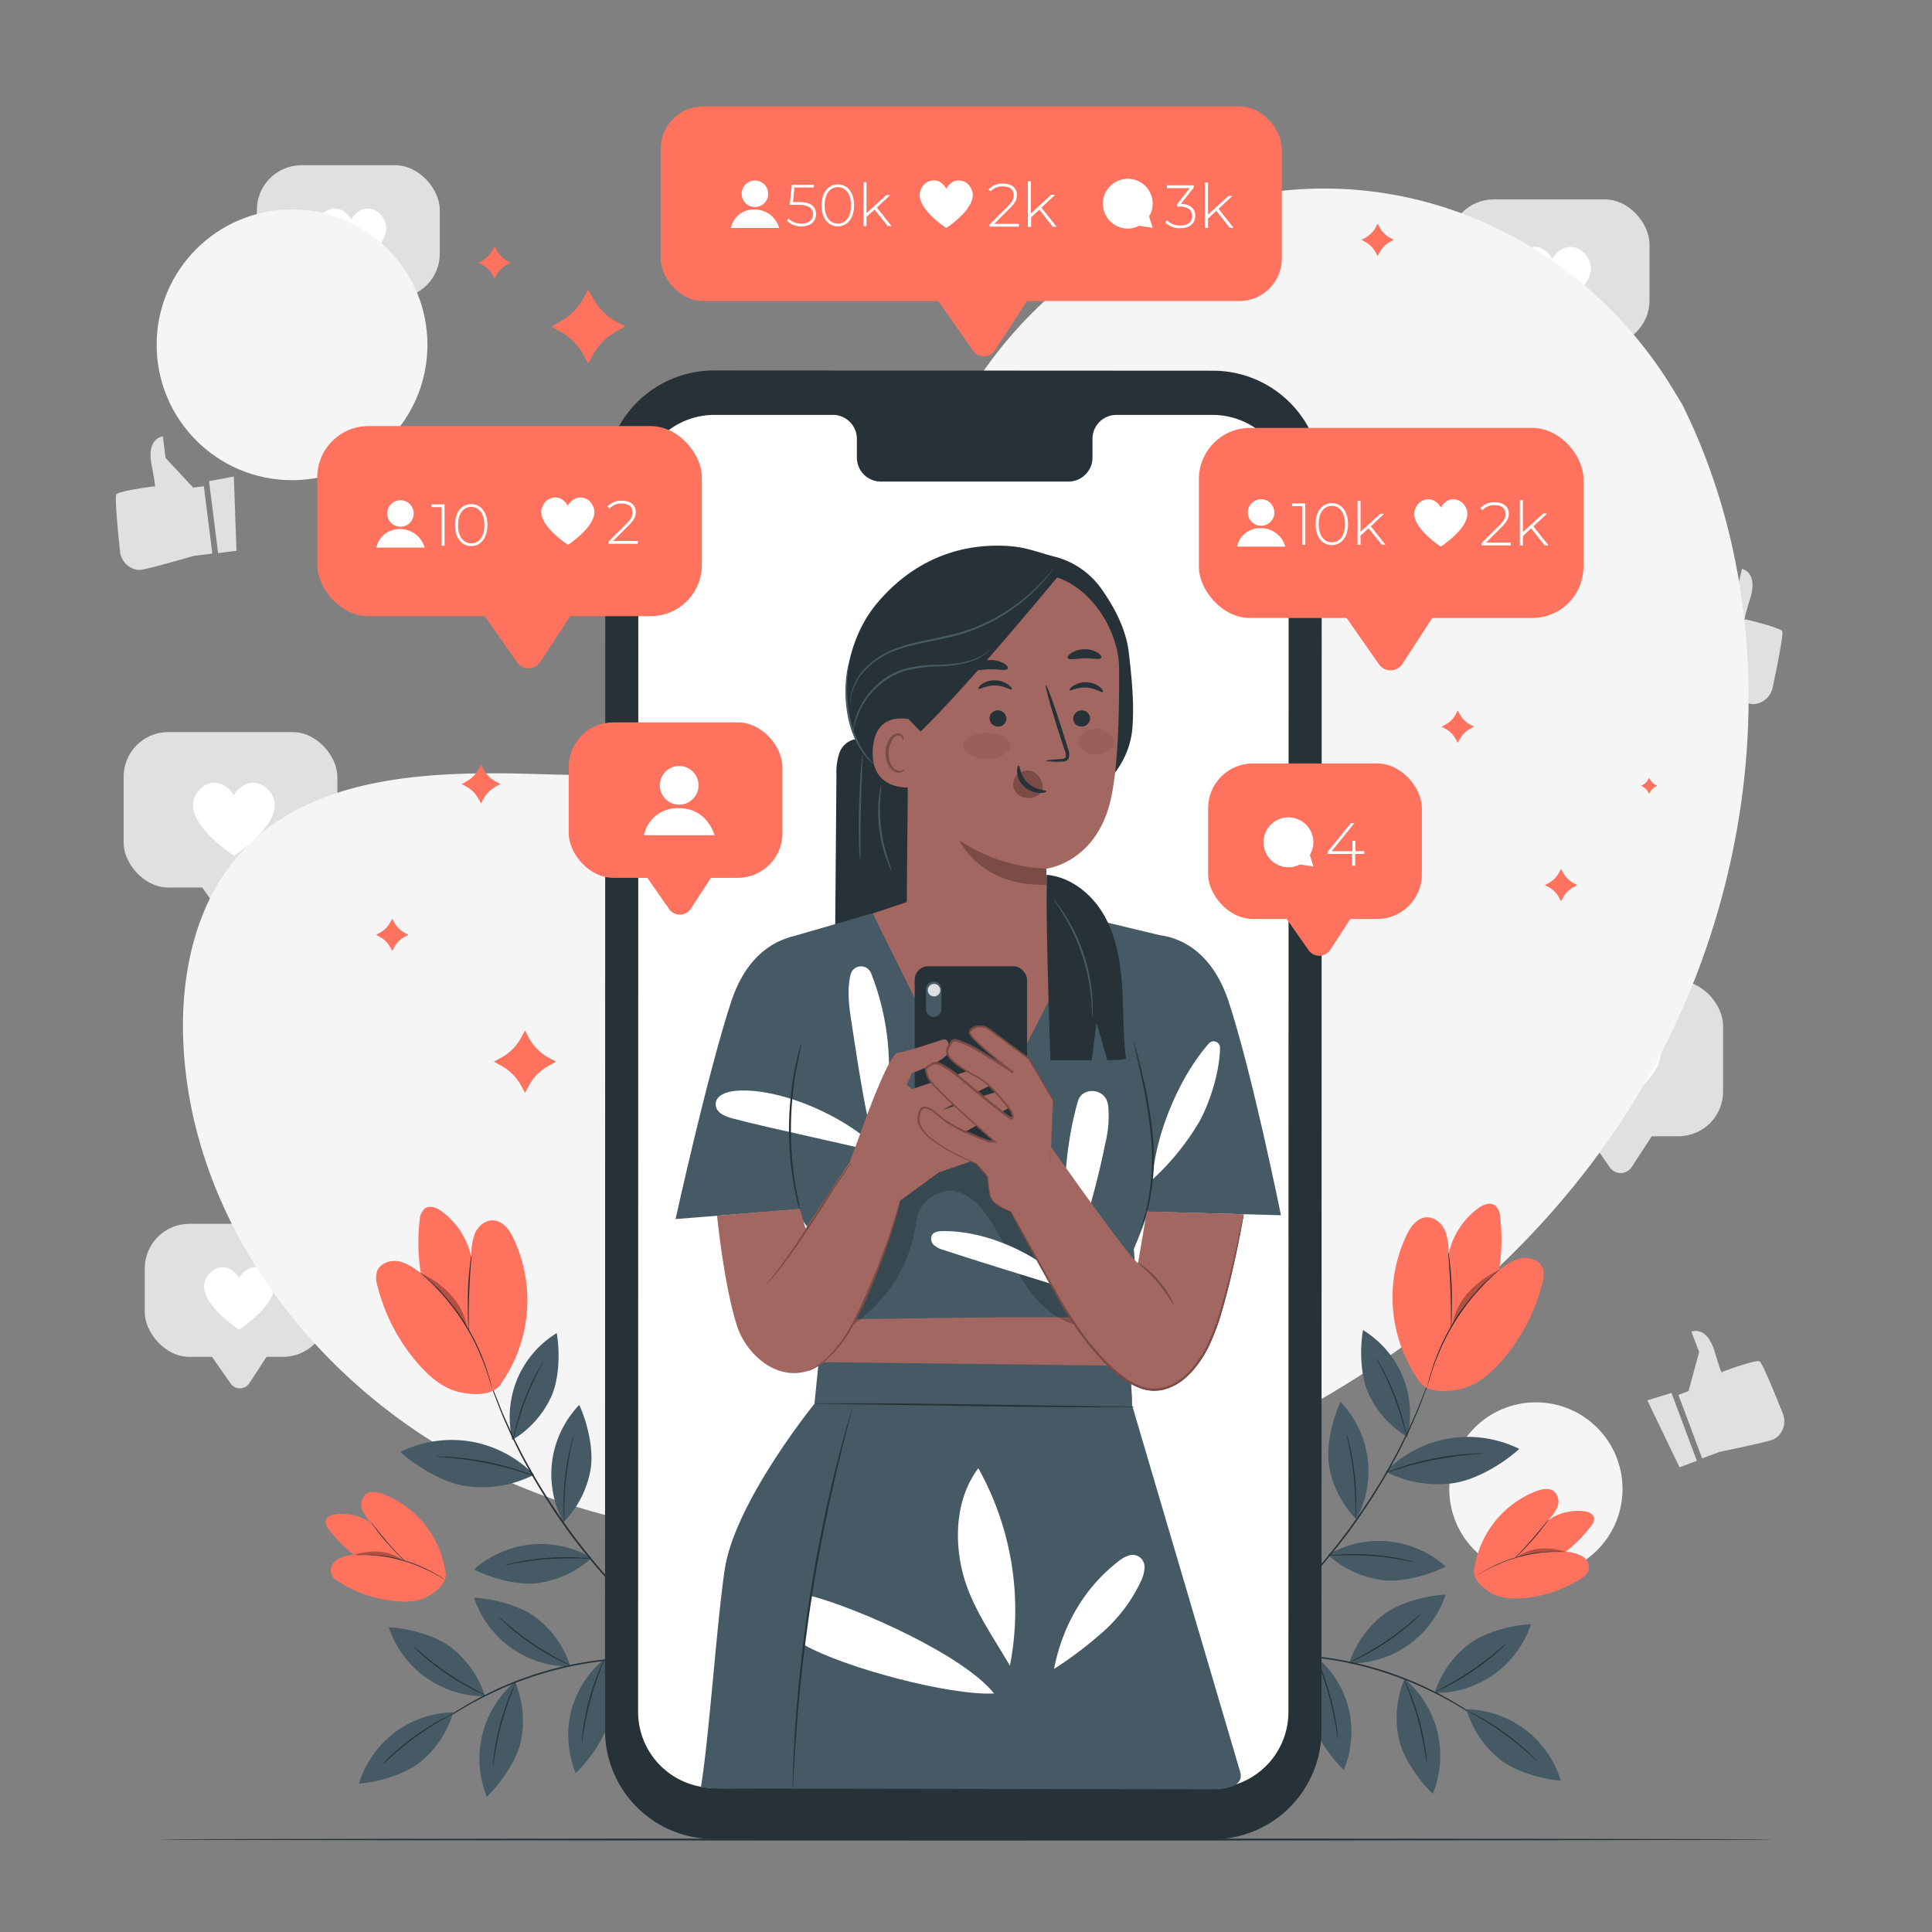 <svg xmlns="http://www.w3.org/2000/svg" viewBox="0 0 500 500"><rect x="0" y="0" width="500" height="500" fill="#808080" stroke="none"/><g id="background-complete"><path d="M387.56,79.94,399.4,96.87a3.19,3.19,0,0,0,5.29-.09l11.46-17.6Z" style="fill:#e0e0e0"></path><rect x="375.04" y="51.6" width="51.85" height="37.71" rx="11.56" style="fill:#e0e0e0"></rect><path d="M411.12,67c-1.67-3-4.42-3.51-6.27-2.82A6.4,6.4,0,0,0,401.79,67a6.45,6.45,0,0,0-3.06-2.82c-1.85-.69-4.61-.22-6.27,2.82-3.47,6.34,9.33,14.59,9.33,14.59S414.58,73.33,411.12,67Z" style="fill:#fff"></path><path d="M77.9,68.64,88.71,84.1A2.92,2.92,0,0,0,93.55,84L104,68Z" style="fill:#e0e0e0"></path><rect x="66.47" y="42.76" width="47.35" height="34.43" rx="11.56" style="fill:#e0e0e0"></rect><path d="M99.42,56.82c-1.52-2.78-4-3.21-5.73-2.58a5.83,5.83,0,0,0-2.79,2.58,5.87,5.87,0,0,0-2.8-2.58c-1.69-.63-4.2-.2-5.72,2.58C79.21,62.6,90.9,70.14,90.9,70.14S102.58,62.6,99.42,56.82Z" style="fill:#fff"></path><path d="M48.89,342.6,59.7,358.06a2.92,2.92,0,0,0,4.83-.08L75,341.9Z" style="fill:#e0e0e0"></path><rect x="37.46" y="316.72" width="47.35" height="34.43" rx="11.56" style="fill:#e0e0e0"></rect><path d="M70.4,330.77c-1.52-2.77-4-3.2-5.72-2.57a5.88,5.88,0,0,0-2.8,2.57,5.83,5.83,0,0,0-2.79-2.57c-1.69-.63-4.21-.2-5.73,2.57-3.16,5.79,8.52,13.33,8.52,13.33S73.57,336.56,70.4,330.77Z" style="fill:#fff"></path><path d="M45.34,219.7,58,237.76a3.4,3.4,0,0,0,5.64-.09l12.23-18.78Z" style="fill:#e0e0e0"></path><rect x="31.99" y="189.46" width="55.32" height="40.23" rx="11.56" style="fill:#e0e0e0"></rect><path d="M70.48,205.88c-1.77-3.24-4.71-3.74-6.69-3a6.78,6.78,0,0,0-3.26,3,6.83,6.83,0,0,0-3.27-3c-2-.74-4.91-.24-6.69,3-3.7,6.77,10,15.57,10,15.57S74.18,212.65,70.48,205.88Z" style="fill:#fff"></path><path d="M404,284.07l12.64,18.06a3.4,3.4,0,0,0,5.64-.1l12.23-18.78Z" style="fill:#e0e0e0"></path><rect x="390.61" y="253.83" width="55.32" height="40.23" rx="11.56" style="fill:#e0e0e0"></rect><path d="M429.1,270.25c-1.77-3.24-4.71-3.75-6.69-3a6.78,6.78,0,0,0-3.26,3,6.82,6.82,0,0,0-3.27-3c-2-.74-4.91-.23-6.69,3-3.7,6.76,10,15.57,10,15.57S432.8,277,429.1,270.25Z" style="fill:#fff"></path><path d="M438.93,158.92l2.73.64,7.89-6.9,1.27-5.44s4.27.72,2.11,7.73-1.2,5.32-1.2,5.32,8.94,2.13,9.5,3.08c.41.69-1.42,9.63-2.45,14.48a5.36,5.36,0,0,1-4.92,4.39,3.69,3.69,0,0,1-1-.1c-2.23-.52-13.21-5-13.21-5l-4.71-1.1Z" style="fill:#e0e0e0"></path><polygon points="431.48 155.61 428.8 174.65 433.47 175.74 437.74 157.47 431.48 155.61" style="fill:#e0e0e0"></polygon><path d="M52.76,125.84l-2.78.35-7.13-7.68-.7-5.55s-4.32.28-2.9,7.48.64,5.42.64,5.42-9.12,1.18-9.77,2.07c-.48.64.41,9.73.93,14.65a5.36,5.36,0,0,0,4.44,4.88,3.73,3.73,0,0,0,1,0c2.28-.28,13.66-3.6,13.66-3.6l4.8-.6Z" style="fill:#e0e0e0"></path><polygon points="60.52 123.32 61.2 142.54 56.44 143.13 54.1 124.52 60.52 123.32" style="fill:#e0e0e0"></polygon><path d="M434.38,361l2.62-1,2.74-10.11-2-5.24s4-1.77,6.05,5.27,1.95,5.09,1.95,5.09,8.62-3.19,9.61-2.71c.73.35,4.16,8.81,6,13.41a5.37,5.37,0,0,1-1.67,6.39,3.56,3.56,0,0,1-.88.47c-2.14.81-13.76,3.17-13.76,3.17l-4.53,1.69Z" style="fill:#e0e0e0"></path><polygon points="426.33 362.41 434.66 379.74 439.15 378.06 432.57 360.48 426.33 362.41" style="fill:#e0e0e0"></polygon><path d="M75,286.52H96.91s-2.12-8.39-11.07-8.39A10.49,10.49,0,0,0,75,286.52Z" style="fill:#e0e0e0"></path><circle cx="85.95" cy="271.04" r="6" style="fill:#e0e0e0"></circle></g><g id="background-simple"><path d="M435.38,104.7l-2.43-4C412.43,66.88,375.34,46.5,336.23,49a102.44,102.44,0,0,0-15,2.06c-35.56,7.61-66.49,34.5-79.32,68.93-7.54,20.26-9.65,43.58-24,59.65-18.63,20.92-50.25,21.58-78.06,20.71s-59.44-.12-78,20.88c-11.61,13.16-15.3,31.86-14.36,49.48,2.47,46.64,35,88.34,76.31,109.07s90,22.59,135.23,13.47c63.37-12.77,123.63-47.85,159.86-102S464.37,163.18,435.38,104.7Z" style="fill:#f5f5f5"></path><circle cx="397.49" cy="385.34" r="22.42" style="fill:#f5f5f5"></circle><circle cx="75.58" cy="89.23" r="35.04" style="fill:#f5f5f5"></circle></g><g id="Floor"><path d="M459,476.07c0,.15-93.56.26-208.94.26s-209-.11-209-.26,93.54-.26,209-.26S459,475.93,459,476.07Z" style="fill:#263238"></path></g><g id="Stars"><path d="M124.49,197.9l.65,1.19a7.93,7.93,0,0,0,3.17,3.17l1.19.65-1.19.65a7.93,7.93,0,0,0-3.17,3.17l-.65,1.19-.65-1.19a7.93,7.93,0,0,0-3.17-3.17l-1.19-.65,1.19-.65a7.93,7.93,0,0,0,3.17-3.17Z" style="fill:#FF725E"></path><path d="M152.22,74.92l1.25,2.28a15.23,15.23,0,0,0,6.06,6.06l2.28,1.25-2.28,1.25a15.26,15.26,0,0,0-6.07,6.06l-1.24,2.28L151,91.82a15.23,15.23,0,0,0-6.06-6.06l-2.28-1.25,2.28-1.25A15.23,15.23,0,0,0,151,77.2Z" style="fill:#FF725E"></path><path d="M404,224.88l.54,1a6.64,6.64,0,0,0,2.64,2.64l1,.54-1,.54a6.64,6.64,0,0,0-2.64,2.64l-.55,1-.54-1a6.64,6.64,0,0,0-2.64-2.64l-1-.54,1-.54a6.64,6.64,0,0,0,2.64-2.64Z" style="fill:#FF725E"></path><path d="M101.51,237.75l.54,1a6.7,6.7,0,0,0,2.64,2.64l1,.54-1,.54a6.7,6.7,0,0,0-2.64,2.64l-.54,1-.55-1a6.62,6.62,0,0,0-2.63-2.64l-1-.54,1-.54a6.62,6.62,0,0,0,2.63-2.64Z" style="fill:#FF725E"></path><path d="M426.8,201.28l.27.49a3.35,3.35,0,0,0,1.32,1.32l.5.27-.5.28a3.39,3.39,0,0,0-1.32,1.31l-.27.5-.27-.5a3.26,3.26,0,0,0-1.32-1.31l-.5-.28.5-.27a3.23,3.23,0,0,0,1.32-1.32Z" style="fill:#FF725E"></path><path d="M377.27,183.88l.55,1a6.58,6.58,0,0,0,2.64,2.64l1,.55-1,.54a6.58,6.58,0,0,0-2.64,2.64l-.55,1-.54-1a6.58,6.58,0,0,0-2.64-2.64l-1-.54,1-.55a6.58,6.58,0,0,0,2.64-2.64Z" style="fill:#FF725E"></path><path d="M356.52,57.89l.54,1a6.64,6.64,0,0,0,2.64,2.64l1,.54-1,.55a6.64,6.64,0,0,0-2.64,2.64l-.54,1-.54-1a6.64,6.64,0,0,0-2.64-2.64l-1-.55,1-.54A6.64,6.64,0,0,0,356,58.88Z" style="fill:#FF725E"></path><path d="M128,63.77l.54,1a6.58,6.58,0,0,0,2.64,2.64l1,.55-1,.54a6.58,6.58,0,0,0-2.64,2.64l-.54,1-.55-1a6.58,6.58,0,0,0-2.64-2.64l-1-.54,1-.55a6.58,6.58,0,0,0,2.64-2.64Z" style="fill:#FF725E"></path><path d="M135.87,266.68l1,1.92a12.88,12.88,0,0,0,5.11,5.11l1.93,1.05L142,275.81a13,13,0,0,0-5.11,5.11l-1,1.93-1.05-1.93a12.88,12.88,0,0,0-5.11-5.11l-1.92-1.05,1.92-1.05a12.82,12.82,0,0,0,5.11-5.11Z" style="fill:#FF725E"></path></g><g id="Plants"><path d="M147.81,442.83A26.18,26.18,0,0,0,149,458.9c3.72-3.6,7.81-9.47,8.84-14.55a25.06,25.06,0,0,0-1.41-15A25.79,25.79,0,0,0,147.81,442.83Z" style="fill:#455a64"></path><path d="M150.61,451a5.35,5.35,0,0,1,0-.89c0-.56.13-1.38.27-2.39a62.21,62.21,0,0,1,1.59-7.78,65,65,0,0,1,2.55-7.53c.39-.94.73-1.69,1-2.2a5.06,5.06,0,0,1,.41-.79,4.7,4.7,0,0,1-.3.83c-.22.53-.52,1.29-.88,2.24a78.63,78.63,0,0,0-2.46,7.52,76.61,76.61,0,0,0-1.67,7.74c-.17,1-.29,1.81-.37,2.38A4.78,4.78,0,0,1,150.61,451Z" style="fill:#263238"></path><path d="M124.81,449A26.2,26.2,0,0,0,126,465c3.72-3.6,7.8-9.47,8.83-14.55a26,26,0,0,0-1.54-15.23A26.27,26.27,0,0,0,124.81,449Z" style="fill:#455a64"></path><path d="M127.61,457.09a5.79,5.79,0,0,1,0-.88c0-.57.14-1.39.28-2.39a63.31,63.31,0,0,1,4.14-15.31c.39-.94.72-1.7,1-2.21a5.19,5.19,0,0,1,.41-.78,5.05,5.05,0,0,1-.3.83c-.22.52-.52,1.29-.89,2.23-.72,1.9-1.65,4.54-2.46,7.53s-1.34,5.74-1.67,7.74c-.16,1-.28,1.81-.36,2.37A4.78,4.78,0,0,1,127.61,457.09Z" style="fill:#263238"></path><path d="M110.17,434.11a26.21,26.21,0,0,1-9.57-13c5.17.31,12.1,2.1,16.19,5.27A26,26,0,0,1,125.54,439,26.27,26.27,0,0,1,110.17,434.11Z" style="fill:#455a64"></path><path d="M107,426.11a4.25,4.25,0,0,0,.6.64c.41.41,1,1,1.77,1.64a62.32,62.32,0,0,0,6.28,4.86,63.81,63.81,0,0,0,6.84,4.05c.91.46,1.65.81,2.18,1a5.22,5.22,0,0,0,.82.32,7.49,7.49,0,0,0-.78-.43l-2.12-1.12a76.32,76.32,0,0,1-13.08-8.88c-.78-.65-1.4-1.19-1.83-1.56A7.55,7.55,0,0,0,107,426.11Z" style="fill:#263238"></path><path d="M132.25,426.46a26.21,26.21,0,0,1-9.57-13c5.17.3,12.1,2.09,16.19,5.27a26,26,0,0,1,8.75,12.55A26.26,26.26,0,0,1,132.25,426.46Z" style="fill:#455a64"></path><path d="M129.07,418.46a4.93,4.93,0,0,0,.6.64c.41.4,1,1,1.77,1.64a63.53,63.53,0,0,0,13.12,8.9c.91.46,1.65.82,2.18,1a4.84,4.84,0,0,0,.82.33,5.9,5.9,0,0,0-.77-.43c-.51-.26-1.24-.64-2.13-1.12-1.79-1-4.21-2.37-6.77-4.1s-4.76-3.48-6.31-4.78c-.78-.65-1.4-1.19-1.83-1.56A4.7,4.7,0,0,0,129.07,418.46Z" style="fill:#263238"></path><path d="M172.76,429.26h-.67l-1.91-.05-1.38,0c-.51,0-1.06,0-1.65,0-1.18,0-2.52,0-4,.09l-2.32.11c-.81.05-1.65.15-2.52.22-1.74.13-3.59.42-5.53.69a92.3,92.3,0,0,0-24.39,7.33c-1.77.84-3.47,1.62-5,2.48-.77.41-1.52.79-2.22,1.2l-2,1.19c-1.29.73-2.4,1.5-3.39,2.14-.49.32-1,.61-1.38.9l-1.12.8-1.57,1.11a5.39,5.39,0,0,1-.56.36,4,4,0,0,1,.52-.43l1.52-1.16,1.11-.84,1.36-.93c1-.65,2.08-1.44,3.36-2.19l2-1.22c.7-.41,1.46-.8,2.22-1.22,1.53-.87,3.22-1.66,5-2.53a90.41,90.41,0,0,1,24.48-7.36c2-.25,3.81-.53,5.56-.64.87-.07,1.71-.17,2.53-.2l2.33-.09c1.49-.09,2.84,0,4,0,.6,0,1.15,0,1.65,0l1.39.08,1.91.13A3.2,3.2,0,0,1,172.76,429.26Z" style="fill:#263238"></path><path d="M102.1,448.4a26.22,26.22,0,0,0-9.21,13.22c5.16-.44,12-2.41,16-5.7a26,26,0,0,0,8.41-12.78A26.17,26.17,0,0,0,102.1,448.4Z" style="fill:#455a64"></path><path d="M99.14,456.47a4.62,4.62,0,0,1,.59-.65c.39-.42,1-1,1.72-1.69a65.3,65.3,0,0,1,6.15-5,62.71,62.71,0,0,1,6.73-4.22c.89-.49,1.63-.86,2.14-1.1a5.46,5.46,0,0,1,.81-.35,4.48,4.48,0,0,1-.76.45c-.49.27-1.21.67-2.09,1.18-1.76,1-4.15,2.48-6.66,4.28s-4.66,3.6-6.18,5c-.76.67-1.37,1.22-1.78,1.61A5.06,5.06,0,0,1,99.14,456.47Z" style="fill:#263238"></path><path d="M121.88,373.07a30,30,0,0,0-18.25,2.7c4.42,4,11.46,8.13,17.33,8.89a29.68,29.68,0,0,0,17.25-3A30.06,30.06,0,0,0,121.88,373.07Z" style="fill:#455a64"></path><path d="M112.82,376.94a6.66,6.66,0,0,1,1,0c.65,0,1.6,0,2.76.12a73,73,0,0,1,9,1.18,71.78,71.78,0,0,1,8.8,2.29c1.11.36,2,.68,2.6.92a4.63,4.63,0,0,1,.92.41,6.58,6.58,0,0,1-1-.28c-.61-.2-1.51-.49-2.62-.82a87.54,87.54,0,0,0-17.76-3.46c-1.16-.11-2.09-.18-2.74-.22A6.55,6.55,0,0,1,112.82,376.94Z" style="fill:#263238"></path><path d="M137.42,399.71a26.2,26.2,0,0,0-14.76,6.49c4.64,2.31,11.53,4.21,16.66,3.49a25.94,25.94,0,0,0,13.84-6.53A26.19,26.19,0,0,0,137.42,399.71Z" style="fill:#455a64"></path><path d="M130.68,405.06a4.37,4.37,0,0,1,.84-.25c.55-.15,1.35-.34,2.35-.54a62.83,62.83,0,0,1,7.87-1.1,63.92,63.92,0,0,1,7.95-.1c1,.06,1.83.12,2.4.18a4.62,4.62,0,0,1,.87.13,5.93,5.93,0,0,1-.88,0l-2.4-.09c-2,0-4.83,0-7.92.19a77.91,77.91,0,0,0-7.85,1c-1,.18-1.8.34-2.36.45A5,5,0,0,1,130.68,405.06Z" style="fill:#263238"></path><path d="M142.9,378.12a26.2,26.2,0,0,1,7-14.53c2.16,4.7,3.82,11.66,2.93,16.76a25.84,25.84,0,0,1-7,13.62A26.21,26.21,0,0,1,142.9,378.12Z" style="fill:#455a64"></path><path d="M148.47,371.56a4.51,4.51,0,0,0-.28.84c-.17.54-.38,1.34-.62,2.33a61.78,61.78,0,0,0-1.35,7.82,63.18,63.18,0,0,0-.37,7.94c0,1,.06,1.84.1,2.41a5.82,5.82,0,0,0,.1.88,4.77,4.77,0,0,0,0-.89c0-.56,0-1.39,0-2.4,0-2,.12-4.83.45-7.9s.84-5.84,1.26-7.82c.21-1,.39-1.79.53-2.34A6.33,6.33,0,0,0,148.47,371.56Z" style="fill:#263238"></path><path d="M133.82,357A25.56,25.56,0,0,1,144.09,345c.84,5,.65,12-1.48,16.57a25.45,25.45,0,0,1-10,11.08A25.6,25.6,0,0,1,133.82,357Z" style="fill:#455a64"></path><path d="M140.74,352.18a4.65,4.65,0,0,0-.48.72c-.29.47-.69,1.17-1.17,2a62,62,0,0,0-3.26,7.05,60.61,60.61,0,0,0-2.35,7.39c-.24,1-.41,1.75-.52,2.3a5.29,5.29,0,0,0-.13.85,4.05,4.05,0,0,0,.24-.83c.14-.53.34-1.31.61-2.26a77,77,0,0,1,2.42-7.35c1.1-2.82,2.27-5.29,3.17-7.06.45-.88.83-1.59,1.09-2.08A4.42,4.42,0,0,0,140.74,352.18Z" style="fill:#263238"></path><path d="M182.23,431.58l-.21-.13-.59-.44-2.25-1.7-1.62-1.24-1.87-1.54c-1.33-1.11-2.89-2.34-4.5-3.83-.82-.72-1.67-1.49-2.56-2.28s-1.77-1.69-2.7-2.57c-1.89-1.76-3.78-3.76-5.8-5.84A178.92,178.92,0,0,1,148,397.59a166.31,166.31,0,0,1-10.33-15.76c-1.39-2.54-2.76-4.93-3.86-7.26-.56-1.16-1.13-2.26-1.63-3.35s-.95-2.14-1.39-3.14c-.92-2-1.59-3.86-2.23-5.48-.31-.81-.6-1.56-.86-2.26l-.65-1.94-.87-2.68c-.09-.29-.16-.52-.22-.7a.72.72,0,0,1-.06-.24,1.17,1.17,0,0,1,.1.23c.06.18.15.4.25.69.23.63.55,1.52,1,2.65.2.58.43,1.22.67,1.92l.9,2.25c.65,1.61,1.34,3.47,2.28,5.44.44,1,.91,2,1.4,3.13s1.09,2.18,1.66,3.33c1.11,2.32,2.49,4.7,3.88,7.23a172.5,172.5,0,0,0,10.33,15.7,182.47,182.47,0,0,0,12.06,14.41c2,2.08,3.88,4.09,5.76,5.85.92.89,1.8,1.77,2.67,2.58l2.55,2.31c1.6,1.49,3.13,2.73,4.45,3.86l1.85,1.57,1.6,1.26,2.2,1.76c.23.19.42.35.57.46Z" style="fill:#263238"></path><path d="M132.87,320.46c-1-2.12-2.61-4.35-5-4.61-2.16-.23-4.17,1.44-5,3.44a15.63,15.63,0,0,0-.85,6.43,19.66,19.66,0,0,0-7.59-12.14c-1.31-1-3.17-1.77-4.5-.82a4.24,4.24,0,0,0-1.32,3.09,50.34,50.34,0,0,0,.3,13.65c-1.79-1.34-3.67-2.72-5.88-3.09s-4.81.62-5.5,2.74a6.61,6.61,0,0,0,.16,3.63,48.18,48.18,0,0,0,10.93,20.62c2.79,3.11,6.16,5.94,10.23,6.86s9.33,1,11.18-2.73l-.68,1A37.5,37.5,0,0,0,132.87,320.46Z" style="fill:#FF725E"></path><path d="M127.5,359.91a1.93,1.93,0,0,1-.12-.36c-.08-.26-.17-.6-.29-1s-.28-1-.48-1.62-.4-1.35-.69-2.13-.57-1.64-.94-2.54-.77-1.86-1.21-2.86a56.57,56.57,0,0,0-7.4-12.11c-.7-.84-1.35-1.65-2-2.37s-1.28-1.38-1.86-2-1.12-1.1-1.6-1.56-.89-.83-1.25-1.13l-.79-.71a2.67,2.67,0,0,1-.27-.27,1.43,1.43,0,0,1,.31.22l.83.66c.37.29.81.65,1.29,1.1s1.06.94,1.64,1.53,1.24,1.23,1.89,2,1.34,1.51,2,2.36a57.14,57.14,0,0,1,4.12,5.84,58.11,58.11,0,0,1,3.32,6.33c.44,1,.86,2,1.19,2.89s.65,1.77.9,2.56.47,1.51.65,2.15.32,1.18.43,1.63.17.78.23,1.05S127.52,359.9,127.5,359.91Z" style="fill:#263238"></path><path d="M121.28,344.47a3.68,3.68,0,0,1-.08-.77c0-.5-.07-1.22-.1-2.11,0-1.78-.06-4.25,0-7s.31-5.19.5-7c.09-.89.18-1.6.25-2.1a3.9,3.9,0,0,1,.14-.76,2.92,2.92,0,0,1,0,.78c0,.56-.1,1.26-.16,2.1-.13,1.78-.3,4.23-.4,6.95s-.13,5.17-.13,7c0,.84,0,1.54,0,2.11A3.32,3.32,0,0,1,121.28,344.47Z" style="fill:#263238"></path><g style="opacity:0.3"><path d="M108.91,329.5s10.4,4.28,12,14.07C120.92,343.57,115.62,334.42,108.91,329.5Z"></path></g><path d="M99.28,386.71c-1.5-.57-3.33-.94-4.61,0a3.64,3.64,0,0,0-.9,4.07,10.74,10.74,0,0,0,2.59,3.6,13.4,13.4,0,0,0-9.45-2.48c-1.11.13-2.41.61-2.62,1.7a2.89,2.89,0,0,0,.79,2.15,34,34,0,0,0,6.53,6.64,9.76,9.76,0,0,0-4.36,1.22,3.33,3.33,0,0,0-1.45,3.94,4.54,4.54,0,0,0,1.78,1.72,32.87,32.87,0,0,0,15.08,5.13c2.84.24,5.84.07,8.29-1.38s5.11-3.86,4.28-6.59l.1.79A25.6,25.6,0,0,0,99.28,386.71Z" style="fill:#FF725E"></path><path d="M115.08,408.81l-.22-.11-.63-.38c-.27-.16-.6-.36-1-.58s-.83-.48-1.33-.73-1.05-.55-1.66-.82-1.25-.57-1.94-.86A38.49,38.49,0,0,0,99,402.78c-.74-.09-1.45-.19-2.11-.23s-1.28-.09-1.84-.11-1.08,0-1.53,0-.83,0-1.15,0l-.73,0h-.25a.79.79,0,0,1,.25,0l.73-.06c.31,0,.7-.06,1.15-.06s1,0,1.53,0,1.19,0,1.85.09,1.38.12,2.12.21a36.92,36.92,0,0,1,9.4,2.56c.69.3,1.35.58,1.94.88s1.15.58,1.65.85.94.54,1.33.77.71.43,1,.61l.61.41A.85.85,0,0,1,115.08,408.81Z" style="fill:#263238"></path><path d="M104.77,404.06a2.39,2.39,0,0,1-.4-.35c-.25-.23-.61-.57-1-1-.86-.86-2-2.08-3.25-3.48s-2.27-2.72-3-3.69c-.37-.48-.66-.88-.86-1.16a3.41,3.41,0,0,1-.29-.45,3,3,0,0,1,.36.4l.91,1.12c.76.94,1.83,2.24,3,3.64s2.36,2.63,3.19,3.51l1,1A2.33,2.33,0,0,1,104.77,404.06Z" style="fill:#263238"></path><g style="opacity:0.3"><path d="M91.61,402.41s7.17-2.74,12.56,1.37C104.17,403.78,97.25,401.72,91.61,402.41Z"></path></g><path d="M349,442a26.21,26.21,0,0,1-1.21,16.08c-3.72-3.6-7.8-9.48-8.83-14.55a25.08,25.08,0,0,1,1.4-15A25.77,25.77,0,0,1,349,442Z" style="fill:#455a64"></path><path d="M346.21,450.18a5.93,5.93,0,0,0,0-.89c-.05-.56-.14-1.38-.28-2.39a63.64,63.64,0,0,0-4.14-15.31c-.39-.94-.72-1.69-1-2.2a6.69,6.69,0,0,0-.41-.79,4.7,4.7,0,0,0,.3.83c.22.53.52,1.29.89,2.24.72,1.89,1.65,4.54,2.46,7.53s1.34,5.73,1.67,7.73c.16,1,.28,1.82.36,2.38A4.78,4.78,0,0,0,346.21,450.18Z" style="fill:#263238"></path><path d="M372,448.17a26.25,26.25,0,0,1-1.2,16.07c-3.73-3.6-7.81-9.47-8.84-14.55a26,26,0,0,1,1.54-15.22A26.19,26.19,0,0,1,372,448.17Z" style="fill:#455a64"></path><path d="M369.21,456.3a4.49,4.49,0,0,0,0-.88c0-.57-.14-1.39-.27-2.39a64.87,64.87,0,0,0-1.6-7.79,62.86,62.86,0,0,0-2.55-7.52c-.39-.94-.72-1.69-1-2.21a4.24,4.24,0,0,0-.41-.78,6,6,0,0,0,.31.83c.21.53.52,1.29.88,2.24a77.7,77.7,0,0,1,2.46,7.52c.8,3,1.34,5.74,1.67,7.74.16,1,.29,1.81.36,2.37A6.21,6.21,0,0,0,369.21,456.3Z" style="fill:#263238"></path><path d="M386.66,433.32a26.27,26.27,0,0,0,9.56-13c-5.17.3-12.09,2.09-16.18,5.27a25.93,25.93,0,0,0-8.76,12.55A26.23,26.23,0,0,0,386.66,433.32Z" style="fill:#455a64"></path><path d="M389.84,425.32a5.32,5.32,0,0,1-.61.65c-.4.4-1,1-1.77,1.63a63.05,63.05,0,0,1-13.12,8.91c-.91.46-1.65.81-2.17,1a6.25,6.25,0,0,1-.82.33,4.07,4.07,0,0,1,.77-.44c.5-.25,1.23-.63,2.12-1.12a78.55,78.55,0,0,0,6.78-4.1c2.55-1.74,4.75-3.47,6.31-4.78.77-.65,1.4-1.18,1.82-1.56A5.6,5.6,0,0,1,389.84,425.32Z" style="fill:#263238"></path><path d="M364.58,425.67a26.25,26.25,0,0,0,9.56-13c-5.17.3-12.09,2.1-16.18,5.27a26,26,0,0,0-8.76,12.55A26.24,26.24,0,0,0,364.58,425.67Z" style="fill:#455a64"></path><path d="M367.76,417.67a5.85,5.85,0,0,1-.61.64c-.4.4-1,1-1.77,1.64a64.1,64.1,0,0,1-13.12,8.91c-.91.46-1.65.81-2.17,1a5.22,5.22,0,0,1-.82.32,4.52,4.52,0,0,1,.77-.43l2.12-1.12a78.55,78.55,0,0,0,6.78-4.1c2.55-1.74,4.75-3.47,6.31-4.78l1.82-1.56A5.6,5.6,0,0,1,367.76,417.67Z" style="fill:#263238"></path><path d="M324.06,428.47a4.28,4.28,0,0,0,.67,0l1.91-.06,1.39-.05h1.64c1.18,0,2.53,0,4,.09l2.33.11c.81.05,1.64.15,2.51.23,1.75.12,3.59.41,5.54.68a92.38,92.38,0,0,1,24.38,7.33c1.77.85,3.47,1.63,5,2.48.77.42,1.53.79,2.23,1.2l2,1.19c1.3.73,2.4,1.5,3.39,2.14.5.32,1,.61,1.38.9l1.12.8,1.57,1.11a3.82,3.82,0,0,0,.56.36,4.21,4.21,0,0,0-.51-.43l-1.53-1.16-1.1-.83c-.41-.3-.87-.6-1.36-.94-1-.65-2.08-1.44-3.37-2.19l-2-1.21c-.7-.42-1.45-.81-2.22-1.23-1.52-.87-3.22-1.66-5-2.52a89.4,89.4,0,0,0-24.49-7.36c-1.95-.26-3.81-.54-5.56-.65-.87-.07-1.71-.16-2.52-.2l-2.34-.09c-1.49-.09-2.84,0-4,0-.59,0-1.14,0-1.65,0l-1.38.09-1.92.13A4.41,4.41,0,0,0,324.06,428.47Z" style="fill:#263238"></path><path d="M394.72,447.61a26.19,26.19,0,0,1,9.21,13.23c-5.16-.45-12-2.42-16-5.71a26,26,0,0,1-8.42-12.78A26.17,26.17,0,0,1,394.72,447.61Z" style="fill:#455a64"></path><path d="M397.69,455.69a5,5,0,0,0-.6-.66c-.39-.41-1-1-1.72-1.68a63.19,63.19,0,0,0-12.87-9.26c-.9-.49-1.63-.86-2.15-1.1a5,5,0,0,0-.81-.35,4.48,4.48,0,0,0,.76.45c.5.27,1.21.67,2.09,1.18,1.76,1,4.15,2.48,6.66,4.28a77.77,77.77,0,0,1,6.18,4.95c.76.67,1.37,1.23,1.78,1.61A4.63,4.63,0,0,0,397.69,455.69Z" style="fill:#263238"></path><path d="M374.94,372.28a30.09,30.09,0,0,1,18.25,2.7c-4.41,4-11.45,8.14-17.33,8.89a29.75,29.75,0,0,1-17.25-3A30,30,0,0,1,374.94,372.28Z" style="fill:#455a64"></path><path d="M384,376.15a6.1,6.1,0,0,0-1,0c-.65,0-1.59,0-2.75.11a72.88,72.88,0,0,0-9,1.18,73.65,73.65,0,0,0-8.8,2.29c-1.1.37-2,.69-2.59.93a5,5,0,0,0-.93.4,6.2,6.2,0,0,0,1-.28c.62-.2,1.51-.49,2.62-.82a89.22,89.22,0,0,1,8.8-2.19c3.47-.67,6.65-1.06,9-1.27,1.15-.1,2.09-.18,2.74-.22A6.5,6.5,0,0,0,384,376.15Z" style="fill:#263238"></path><path d="M359.41,398.92a26.21,26.21,0,0,1,14.75,6.49c-4.63,2.32-11.53,4.21-16.66,3.49a26,26,0,0,1-13.84-6.53A26.2,26.2,0,0,1,359.41,398.92Z" style="fill:#455a64"></path><path d="M366.15,404.27a5.07,5.07,0,0,0-.85-.25c-.55-.15-1.35-.33-2.35-.54a63.06,63.06,0,0,0-7.87-1.09,64,64,0,0,0-7.94-.11c-1,.06-1.84.12-2.4.19a5.41,5.41,0,0,0-.88.12,4.67,4.67,0,0,0,.89,0l2.4-.09c2-.05,4.83,0,7.91.19s5.86.65,7.85,1c1,.17,1.81.33,2.36.44A4.9,4.9,0,0,0,366.15,404.27Z" style="fill:#263238"></path><path d="M353.93,377.33a26.18,26.18,0,0,0-7-14.53c-2.15,4.71-3.82,11.66-2.93,16.77a26,26,0,0,0,7,13.61A26.2,26.2,0,0,0,353.93,377.33Z" style="fill:#455a64"></path><path d="M348.36,370.77a4.91,4.91,0,0,1,.28.84c.16.54.38,1.34.62,2.33a65.46,65.46,0,0,1,1.35,7.83,64.71,64.71,0,0,1,.36,7.93c0,1-.06,1.84-.1,2.41a4.53,4.53,0,0,1-.1.88,6.11,6.11,0,0,1,0-.88c0-.57,0-1.39,0-2.41A77,77,0,0,0,349.05,374c-.21-1-.39-1.79-.52-2.34A4.67,4.67,0,0,1,348.36,370.77Z" style="fill:#263238"></path><path d="M363,356.17a25.59,25.59,0,0,0-10.26-11.95c-.85,5-.65,12,1.48,16.57a25.33,25.33,0,0,0,10,11.08A25.68,25.68,0,0,0,363,356.17Z" style="fill:#455a64"></path><path d="M356.08,351.39a4.65,4.65,0,0,1,.48.72c.3.47.7,1.17,1.17,2a62.48,62.48,0,0,1,5.62,14.45c.23,1,.41,1.75.51,2.29a5.15,5.15,0,0,1,.13.86,6.07,6.07,0,0,1-.24-.83c-.13-.54-.34-1.32-.6-2.27-.53-1.91-1.33-4.53-2.43-7.35a76.67,76.67,0,0,0-3.17-7.05c-.45-.89-.82-1.6-1.09-2.08A6,6,0,0,1,356.08,351.39Z" style="fill:#263238"></path><path d="M314.59,430.8a1,1,0,0,0,.21-.14l.59-.43,2.25-1.71,1.62-1.23,1.87-1.54c1.34-1.12,2.89-2.35,4.5-3.83l2.57-2.29c.88-.81,1.76-1.68,2.7-2.57,1.88-1.76,3.77-3.76,5.79-5.84a181,181,0,0,0,12.12-14.42,167.32,167.32,0,0,0,10.32-15.75c1.39-2.55,2.76-4.94,3.86-7.27.56-1.16,1.14-2.26,1.64-3.35l1.38-3.14c.92-2,1.6-3.86,2.23-5.48l.87-2.26.64-1.93c.37-1.15.67-2.05.88-2.68.09-.29.16-.53.21-.7a.75.75,0,0,0,.06-.25s0,.08-.1.23-.14.41-.25.69c-.23.63-.54,1.52-.95,2.66-.2.57-.42,1.22-.67,1.92s-.57,1.44-.89,2.24c-.66,1.61-1.35,3.47-2.28,5.45l-1.41,3.12c-.51,1.08-1.08,2.18-1.65,3.34-1.11,2.32-2.49,4.69-3.88,7.23a176.07,176.07,0,0,1-10.33,15.7A184.09,184.09,0,0,1,336.42,411c-2,2.08-3.88,4.09-5.75,5.85-.93.89-1.8,1.77-2.68,2.58l-2.54,2.31c-1.6,1.49-3.14,2.74-4.46,3.87l-1.85,1.56-1.59,1.26-2.21,1.76-.56.47A.88.88,0,0,0,314.59,430.8Z" style="fill:#263238"></path><path d="M364,319.67c1-2.11,2.6-4.35,4.94-4.61,2.17-.23,4.18,1.44,5.05,3.44a15.46,15.46,0,0,1,.85,6.43,19.71,19.71,0,0,1,7.59-12.14c1.32-1,3.18-1.77,4.5-.82a4.22,4.22,0,0,1,1.32,3.09,49.55,49.55,0,0,1-.3,13.65c1.8-1.34,3.68-2.71,5.88-3.09s4.81.62,5.51,2.75a6.68,6.68,0,0,1-.16,3.62,48.4,48.4,0,0,1-10.93,20.62c-2.79,3.11-6.17,5.94-10.24,6.86s-9.32,1-11.18-2.73l.68,1A37.54,37.54,0,0,1,364,319.67Z" style="fill:#FF725E"></path><path d="M369.32,359.12a2,2,0,0,0,.12-.35l.3-1c.12-.45.27-1,.47-1.62s.41-1.35.69-2.13.57-1.63.94-2.54.77-1.85,1.21-2.86a61.32,61.32,0,0,1,3.32-6.28,62.24,62.24,0,0,1,4.09-5.83c.69-.84,1.34-1.65,2-2.36s1.27-1.39,1.85-2,1.13-1.1,1.6-1.55.9-.84,1.25-1.14l.8-.71c.18-.17.27-.26.26-.27a2.48,2.48,0,0,0-.3.22l-.84.67c-.37.28-.8.65-1.29,1.09s-1.06.94-1.64,1.53-1.24,1.23-1.89,2-1.34,1.52-2,2.36a56.71,56.71,0,0,0-4.13,5.84,59.92,59.92,0,0,0-3.32,6.33c-.43,1-.85,2-1.18,2.89s-.65,1.77-.91,2.56-.46,1.52-.65,2.15-.32,1.18-.42,1.64-.18.77-.24,1A1.71,1.71,0,0,0,369.32,359.12Z" style="fill:#263238"></path><path d="M375.54,343.69a4.25,4.25,0,0,0,.09-.78c0-.49.06-1.22.09-2.11,0-1.78.07-4.25,0-7s-.3-5.18-.49-7c-.1-.88-.19-1.6-.26-2.1a3.9,3.9,0,0,0-.14-.76,3.32,3.32,0,0,0,0,.78l.15,2.1c.13,1.78.3,4.24.4,6.95s.13,5.18.13,7c0,.84,0,1.55,0,2.11A4.53,4.53,0,0,0,375.54,343.69Z" style="fill:#263238"></path><g style="opacity:0.3"><path d="M387.91,328.71s-10.4,4.28-12,14.07C375.9,342.78,381.21,333.63,387.91,328.71Z"></path></g><path d="M397.54,385.92c1.5-.56,3.33-.94,4.61,0a3.61,3.61,0,0,1,.9,4.07,10.6,10.6,0,0,1-2.59,3.59,13.47,13.47,0,0,1,9.46-2.48c1.11.13,2.4.61,2.62,1.7a2.88,2.88,0,0,1-.79,2.15,34.28,34.28,0,0,1-6.54,6.64,9.76,9.76,0,0,1,4.36,1.22,3.33,3.33,0,0,1,1.45,3.94,4.53,4.53,0,0,1-1.77,1.73,33,33,0,0,1-15.08,5.12c-2.84.24-5.84.07-8.3-1.38s-5.1-3.86-4.27-6.59l-.11.79A25.6,25.6,0,0,1,397.54,385.92Z" style="fill:#FF725E"></path><path d="M381.74,408s.08,0,.23-.11l.62-.37c.27-.17.6-.37,1-.59s.83-.48,1.34-.73,1.05-.55,1.65-.82,1.25-.56,1.94-.86a39.64,39.64,0,0,1,9.35-2.55c.74-.09,1.44-.19,2.1-.23s1.28-.09,1.85-.11,1.07,0,1.52,0l1.15,0,.73,0a1,1,0,0,0,.26,0l-.26,0-.72-.06c-.32,0-.71-.05-1.16-.06s-1,0-1.53,0-1.19,0-1.85.09-1.38.13-2.12.21a39.76,39.76,0,0,0-4.78,1,42.79,42.79,0,0,0-4.62,1.6c-.68.3-1.34.57-1.94.88s-1.15.57-1.65.85-.93.53-1.32.76-.72.44-1,.61l-.61.41Z" style="fill:#263238"></path><path d="M392.05,403.27a2,2,0,0,0,.41-.34c.25-.23.6-.58,1-1,.86-.86,2-2.08,3.25-3.48s2.27-2.72,3-3.69c.37-.48.66-.88.85-1.16a2.65,2.65,0,0,0,.29-.44,2.51,2.51,0,0,0-.36.39l-.9,1.12c-.77.94-1.84,2.24-3.06,3.64s-2.36,2.63-3.19,3.52l-1,1.05A3.23,3.23,0,0,0,392.05,403.27Z" style="fill:#263238"></path><g style="opacity:0.3"><path d="M405.21,401.62S398,398.88,392.66,403C392.66,403,399.58,400.93,405.21,401.62Z"></path></g></g><g id="Device"><path d="M313.85,476l-129.16-.08a28.12,28.12,0,0,1-28.11-28.14L156.64,124a28.13,28.13,0,0,1,28.15-28.13l129.15.07a28.14,28.14,0,0,1,28.12,28.14L342,447.85A28.14,28.14,0,0,1,313.85,476Z" style="fill:#263238"></path><path d="M313.81,107.38l-25,0a6.21,6.21,0,0,0-6.08,6.35v4.55a6.22,6.22,0,0,1-6.08,6.35l-48.81,0a6.22,6.22,0,0,1-6.08-6.36v-4.54a6.22,6.22,0,0,0-6.08-6.36H184.91A19.7,19.7,0,0,0,165.2,127l-.06,316a19.7,19.7,0,0,0,19.69,19.71l128.89.07a19.7,19.7,0,0,0,19.72-19.7l.06-316A19.69,19.69,0,0,0,313.81,107.38Z" style="fill:#fff"></path></g><g id="Character"><path d="M221.45,191.29a5.41,5.41,0,0,0-4.22,3.6,15.93,15.93,0,0,0-.76,5.76q-.3,37.5-.61,75l35.41.13c-6.66-23.52-1.12-49.11-7.23-72.78-1-4-2.44-8-5.21-11s-7.16-4.85-11.05-3.59" style="fill:#263238"></path><path d="M226.63,156.54c7.85-9.59,18.39-15.12,30.79-15.32,7.29-.12,10.12,1.46,15.57,2.86a21.21,21.21,0,0,1,12.08,8.35c3.51,5,6.44,10.63,7.1,16.71.7,6.32,1.39,12.69.91,19,0,.06,0,.13,0,.19a22,22,0,0,1-18.27,19.85l-3.81.66c-8.92.3-18,.6-26.65-1.44s-17.13-6.71-21.78-14.32C216.09,182.54,218.78,166.14,226.63,156.54Z" style="fill:#263238"></path><path d="M271,235.08c-.11-5.66-.24-10.31-.24-10.28s13.17-1.45,16.8-18.33c1.81-8.39,2.15-22.3,2.06-33.69-.08-10.25-8.81-24.2-21.47-24.25l-5.62-.65L241,156.44a6,6,0,0,0-5.69,5.78l-.65,72.09,20.81,50.53L270.4,264.6Z" style="fill:#a26760"></path><path d="M262.25,202.52a3.59,3.59,0,0,1,1.24-2.21,3.67,3.67,0,0,1,4.45-.26,4.91,4.91,0,0,1,1.87,4.62h0a4.44,4.44,0,0,1-3.2,1.85,4,4,0,0,1-.6,0,4,4,0,0,1-2.7-1.07A3.53,3.53,0,0,1,262.25,202.52Z" style="fill:#7b4b45"></path><path d="M282.11,185.94a2.19,2.19,0,0,1-2.23,2.09,2.09,2.09,0,0,1-2.14-2.09,2.19,2.19,0,0,1,2.23-2.09A2.09,2.09,0,0,1,282.11,185.94Z" style="fill:#263238"></path><path d="M285.43,179.1c-.29.27-1.88-1-4.23-1.16s-4.13.95-4.37.65c-.12-.13.18-.63,1-1.14a6,6,0,0,1,3.53-.87,5.78,5.78,0,0,1,3.34,1.28C285.35,178.46,285.57,179,285.43,179.1Z" style="fill:#263238"></path><path d="M270.66,196.91c0-.14,1.47-.31,3.85-.48.61,0,1.18-.12,1.31-.52a3,3,0,0,0-.31-1.8c-.48-1.49-1-3-1.52-4.67-2.11-6.64-3.6-12.09-3.33-12.17s2.19,5.23,4.3,11.87l1.45,4.69a3.45,3.45,0,0,1,.18,2.37,1.54,1.54,0,0,1-1,.83,4.33,4.33,0,0,1-1,.08A15.65,15.65,0,0,1,270.66,196.91Z" style="fill:#263238"></path><path d="M270.76,224.8a43.39,43.39,0,0,1-22.47-7.33s5.43,12.13,22.55,11.47Z" style="fill:#7b4b45"></path><path d="M263.66,198.15c.38,0,.24,2.55,2.33,4.48s4.81,1.8,4.81,2.16c0,.16-.63.46-1.78.43a6.42,6.42,0,0,1-4-1.66,5.52,5.52,0,0,1-1.79-3.74C263.16,198.74,263.48,198.13,263.66,198.15Z" style="fill:#263238"></path><path d="M285,170.25c-.43.55-2.2.07-4.32.13s-3.88.51-4.31,0c-.2-.26.06-.81.83-1.35a6.38,6.38,0,0,1,3.47-1,6.22,6.22,0,0,1,3.48.93C284.88,169.44,285.15,170,285,170.25Z" style="fill:#263238"></path><path d="M256.09,185.78a2.19,2.19,0,0,0,2.07,2.25,2.1,2.1,0,0,0,2.29-1.94,2.19,2.19,0,0,0-2.07-2.24A2.09,2.09,0,0,0,256.09,185.78Z" style="fill:#263238"></path><path d="M253.23,178.26c.26.29,1.94-.9,4.29-.86s4.06,1.26,4.32,1c.13-.12-.14-.64-.88-1.2a6,6,0,0,0-3.45-1.13,5.75,5.75,0,0,0-3.43,1C253.35,177.62,253.1,178.13,253.23,178.26Z" style="fill:#263238"></path><path d="M251.88,173.21c.45.54,2.28,0,4.46,0s4,.43,4.46-.12c.19-.27-.09-.81-.89-1.33a6.75,6.75,0,0,0-3.61-.94,6.65,6.65,0,0,0-3.58,1C251.94,172.4,251.68,173,251.88,173.21Z" style="fill:#263238"></path><path d="M238.23,190.83c.07-1.27-1.23-4.34-2.48-4.6-3.31-.71-9.35-.77-9.88,7.72-.71,11.6,11.09,9.93,11.13,9.59S238,195.21,238.23,190.83Z" style="fill:#a26760"></path><path d="M234.06,199.11c-.05,0-.21.13-.56.26a2,2,0,0,1-1.52-.06c-1.2-.52-2.11-2.53-2-4.63a6.69,6.69,0,0,1,.75-2.86,2.34,2.34,0,0,1,1.61-1.46,1,1,0,0,1,1.16.63c.14.33,0,.56.11.58s.26-.17.2-.66a1.32,1.32,0,0,0-.41-.75,1.52,1.52,0,0,0-1.1-.37,2.86,2.86,0,0,0-2.23,1.67,7,7,0,0,0-.9,3.19c-.06,2.35,1,4.61,2.65,5.2a2.16,2.16,0,0,0,1.86-.2C234,199.39,234.1,199.13,234.06,199.11Z" style="fill:#7b4b45"></path><path d="M235.28,186.26l2.95,3.06c12.73-12.19,37.61-42.7,36.23-40.89a37.15,37.15,0,0,0-18.19-2c-9.47,1.61-27.43,6.35-27.15,17.52S235.28,186.26,235.28,186.26Z" style="fill:#263238"></path><path d="M220.15,182.41a8.4,8.4,0,0,1,.09-2.63,13.17,13.17,0,0,1,3.23-6.37,19.69,19.69,0,0,1,3.76-3.26,23.78,23.78,0,0,1,5.13-2.52c3.79-1.37,8.17-2.08,12.65-3.08a49.93,49.93,0,0,0,6.42-1.87,48.14,48.14,0,0,0,14.4-8.5,46.53,46.53,0,0,0,5.05-5c.57-.63,1-1.15,1.26-1.48a4.05,4.05,0,0,1,.45-.51,2.65,2.65,0,0,1-.37.57c-.27.36-.64.9-1.19,1.55a41,41,0,0,1-5,5.17,47,47,0,0,1-8.73,6.09,50.53,50.53,0,0,1-5.73,2.61,51,51,0,0,1-6.49,1.9c-4.51,1-8.85,1.69-12.6,3a23.19,23.19,0,0,0-5.05,2.43,19,19,0,0,0-3.72,3.15,13.21,13.21,0,0,0-3.31,6.16A23.06,23.06,0,0,0,220.15,182.41Z" style="fill:#455a64"></path><path d="M256.09,168.19a1.78,1.78,0,0,1-.3.35,9.39,9.39,0,0,1-1,.86,13.75,13.75,0,0,1-4.42,2.06,32.12,32.12,0,0,1-7.17,1,39.84,39.84,0,0,0-8.68,1.06,17.49,17.49,0,0,0-4.12,1.77,18.43,18.43,0,0,0-3.37,2.5,19.66,19.66,0,0,0-4.27,5.65,23.11,23.11,0,0,0-2,6.26,1.61,1.61,0,0,1,0-.46,12,12,0,0,1,.16-1.32,17.32,17.32,0,0,1,1.5-4.64,19.25,19.25,0,0,1,4.28-5.84,18.15,18.15,0,0,1,3.43-2.59,17.36,17.36,0,0,1,4.24-1.83,37.93,37.93,0,0,1,8.8-1,33.66,33.66,0,0,0,7.09-.85,14.47,14.47,0,0,0,4.41-1.87C255.6,168.6,256.06,168.15,256.09,168.19Z" style="fill:#455a64"></path><path d="M222.59,222.52a4.73,4.73,0,0,1-.13-1.07c-.05-.69-.1-1.69-.14-2.92-.08-2.47-.12-5.88,0-9.65s.27-7.17.47-9.63c.09-1.23.19-2.22.27-2.91a4.94,4.94,0,0,1,.17-1.06,3.72,3.72,0,0,1,0,1.07c0,.81-.06,1.78-.11,2.92-.1,2.47-.23,5.87-.31,9.63s-.1,7.16-.11,9.62c0,1.15,0,2.12,0,2.92A4.29,4.29,0,0,1,222.59,222.52Z" style="fill:#455a64"></path><path d="M230.86,225.57a3.4,3.4,0,0,1-.45-.8,23.2,23.2,0,0,1-.95-2.27,36,36,0,0,1-2-16.07c.11-1,.24-1.87.36-2.44a3,3,0,0,1,.24-.88c.08,0-.11,1.29-.24,3.35a42.63,42.63,0,0,0,2,15.92C230.44,224.35,230.94,225.53,230.86,225.57Z" style="fill:#455a64"></path><path d="M226.15,197.73a4.2,4.2,0,0,1-.85-.68,8.43,8.43,0,0,1-.9-.9,13,13,0,0,1-1.07-1.31,20.08,20.08,0,0,1-2.19-3.83,27.57,27.57,0,0,1-1.63-5.13,33.21,33.21,0,0,1-.59-9.74,24.49,24.49,0,0,1,.4-2.93,3.88,3.88,0,0,1,.27-1.05c.09,0-.18,1.53-.31,4a37.38,37.38,0,0,0,.74,9.61,28.53,28.53,0,0,0,1.56,5,21.07,21.07,0,0,0,2,3.8C225,196.66,226.23,197.65,226.15,197.73Z" style="fill:#455a64"></path><path d="M261.48,193c0,1.84-2.72,3.34-6.08,3.34s-6.08-1.5-6.08-3.34,2.72-3.34,6.08-3.34S261.48,191.16,261.48,193Z" style="fill:#995f5b"></path><path d="M288.23,191.94c0,1.84-2.05,3.34-4.57,3.34s-4.56-1.5-4.56-3.34,2-3.34,4.56-3.34S288.23,190.09,288.23,191.94Z" style="fill:#995f5b"></path><path d="M236.67,232.83c-1.36.34-32.65,10.94-32.65,10.94l4.19,62.31,8.17,21.29-3.93,25.49L293,362.92l-2-37.07,14.59-80.74-34.57-10S256.72,250.2,251,250.2,236.67,232.83,236.67,232.83Z" style="fill:#a26760"></path><path d="M209.4,241.94s-14.06-1.31-20.18,17.31-14.38,56.24-14.38,56.24l35.7-2.85-2.21-40.16Z" style="fill:#455a64"></path><path d="M225.84,236.35l31.67,64v40.55l-46.22.63,2.37-17.94s-11.21-12.41-13.42-24.42S204,242.68,204,242.68Z" style="fill:#455a64"></path><path d="M225.42,251.83a2.79,2.79,0,0,0-5.3.42c-.86,3.57-.48,7.66.1,11.37,1.61,10.38,3.52,23.84,6.33,34A66.47,66.47,0,0,0,225.42,251.83Z" style="fill:#fff"></path><path d="M297.81,241.94s14.05-1.31,20.18,17.31,13.52,55.25,13.52,55.25l-38-1,5.38-41Z" style="fill:#455a64"></path><path d="M282.36,237.75l-32.67,63.64v39.53h45.1l-1.36-17.7a118.82,118.82,0,0,0,7.43-23.63c2.2-12-.66-57.55-.66-57.55Z" style="fill:#455a64"></path><g style="opacity:0.2"><path d="M270.22,309.28c-3.72-6.48-8.6-13.16-15.85-14.94-4.58-1.13-9.44-.09-13.83,1.65-5.42,2.14-10.57,5.5-13.61,10.48-6.28,10.3-1.93,24.19-6.84,35.21v1.81c9.85-7.39,15.36-15.34,17.18-28.16.45-3.24,3.49-5.95,6.63-6.89,4.22-1.27,8.44,2,11.07,5.54,4.39,5.94,6.77,13.15,10.93,19.26s11.19,11.3,18.43,9.83A146.53,146.53,0,0,0,270.22,309.28Z"></path></g><path d="M286.81,286.34c0-.26-.08-.53-.14-.79-.78-3.91-6.61-4.38-7.71-.55-3.82,13.25-4.53,30.8-2,42.65a204.87,204.87,0,0,0,9.11-31.85A28.54,28.54,0,0,0,286.81,286.34Z" style="fill:#fff"></path><path d="M277.67,334c-7.76-8.93-21.9-15.57-33.73-15.39-1,0-2.24.17-2.77,1.05a2.2,2.2,0,0,0,.55,2.58,6.33,6.33,0,0,0,2.51,1.26c10.45,3.44,22.94,7.22,33.44,10.5Z" style="fill:#fff"></path><path d="M228.15,298.52c-7.61-9-26.27-17.35-38-16.19-2.21.21-5,1.25-4.94,3.47s2.46,3.14,4.48,3.68c10.27,2.71,28.21,6.33,38.48,9" style="fill:#fff"></path><path d="M207.48,269.87a11.17,11.17,0,0,1-.34,1.75c-.26,1.11-.59,2.74-1,4.75s-.71,4.43-1,7.12-.43,5.66-.45,8.78.18,6.09.42,8.78.61,5.1,1,7.12.68,3.64.94,4.75a11.17,11.17,0,0,1,.34,1.75,12.25,12.25,0,0,1-.53-1.7c-.32-1.1-.71-2.72-1.11-4.73s-.79-4.44-1.09-7.14-.46-5.69-.47-8.83.21-6.13.49-8.83.68-5.13,1.1-7.14.8-3.63,1.13-4.73A12.25,12.25,0,0,1,207.48,269.87Z" style="fill:#263238"></path><path d="M312.84,270.07C305,279,299,293.78,298.3,305l-.18.38a66,66,0,0,0,11.73-14.2c2.89-4.67,5.82-13.45,5.89-20A1.65,1.65,0,0,0,312.84,270.07Z" style="fill:#fff"></path><path d="M293.42,269.61a1.64,1.64,0,0,1,.17.48l.4,1.4c.33,1.21.79,3,1.32,5.17A115.57,115.57,0,0,1,298.36,294a56.75,56.75,0,0,1-1,17.56,37.38,37.38,0,0,1-1.53,5.12c-.21.6-.43,1-.55,1.35a1.67,1.67,0,0,1-.24.45s.2-.67.6-1.86a48.48,48.48,0,0,0,1.36-5.14,59.92,59.92,0,0,0,.85-17.44,132.8,132.8,0,0,0-2.89-17.3c-.48-2.14-.87-3.9-1.16-5.2l-.3-1.42A1.92,1.92,0,0,1,293.42,269.61Z" style="fill:#263238"></path><path d="M270.84,226.39c6.29.56,11.77,5,14.9,10.48s4.23,11.89,4.65,18.19.23,12.65,1,18.91c-.64.42-4.82.42-4.82.42l-2.79-9.76-1.24,9.74c-1.87.05-9.08,0-10.69,0,0,0-1.17-32.66-1-48" style="fill:#263238"></path><path d="M282.71,263.16c-.1,0-.06-1.82-.32-4.74a51.92,51.92,0,0,0-2.31-11.17,51.31,51.31,0,0,0-4.77-10.37c-1.51-2.51-2.63-3.95-2.55-4a5.6,5.6,0,0,1,.84,1c.52.63,1.22,1.61,2,2.84a45.63,45.63,0,0,1,7.12,21.71,30.94,30.94,0,0,1,.06,3.49A6.53,6.53,0,0,1,282.71,263.16Z" style="fill:#455a64"></path><path d="M285.69,353.38l-73.83-.86-1.08,10.78S190.3,388.55,187.59,406c-2,12.94-4.14,44.48-6.2,56.5a54.57,54.57,0,0,0,9.54.38l123.12.19c3.78,0,7.95-.95,6.89-4.57L293,363.72l-.5-9.76Z" style="fill:#455a64"></path><path d="M293.64,364.14a7.91,7.91,0,0,1-.84.05l-2.41,0-8.88,0c-7.5,0-17.86-.11-29.3-.29l-29.29-.44-8.88-.13-2.41-.05a4.67,4.67,0,0,1-.85-.06,5.58,5.58,0,0,1,.85-.05l2.41,0,8.88,0c7.5,0,17.86.11,29.3.29l29.29.44,8.88.13,2.41.05A4.6,4.6,0,0,1,293.64,364.14Z" style="fill:#263238"></path><path d="M208.08,425.67c10.14,5.82,37.51,13.19,49.18,12.6-7.81-9.88-35.2-22.08-47.39-25.25" style="fill:#fff"></path><path d="M261.36,431.1c-4.61-8-10.26-15.7-12.37-24.68s-1.34-19.07,4.2-26.44a75.32,75.32,0,0,1,8.17,51.12" style="fill:#fff"></path><path d="M272.79,431.88c2.15-11,7.72-20.88,16.56-27.73a8.68,8.68,0,0,1,2.53-1.5,3.1,3.1,0,0,1,4.31,3.16,8.34,8.34,0,0,1-.87,3.29,40.35,40.35,0,0,1-9.61,13,100.29,100.29,0,0,1-12.92,9.81" style="fill:#fff"></path><path d="M205.14,462.82a2.28,2.28,0,0,1,0-.25v-.76c0-.71,0-1.68.07-2.92.07-2.52.23-6.18.52-10.7s.72-9.89,1.34-15.84,1.48-12.47,2.54-19.29,2.29-13.3,3.5-19.16,2.45-11.1,3.57-15.49,2.07-7.91,2.79-10.34c.35-1.18.62-2.12.82-2.8.1-.29.17-.53.23-.72a1.13,1.13,0,0,1,.1-.24,2.46,2.46,0,0,1-.05.26c0,.19-.1.43-.18.73-.17.69-.42,1.63-.73,2.82-.65,2.44-1.56,6-2.62,10.38s-2.25,9.65-3.46,15.5-2.38,12.32-3.46,19.14-1.9,13.33-2.57,19.27-1.13,11.3-1.45,15.81-.56,8.16-.68,10.68c-.07,1.23-.13,2.21-.17,2.91,0,.31,0,.56-.06.76A.61.61,0,0,1,205.14,462.82Z" style="fill:#263238"></path><rect x="236.72" y="250.07" width="29.09" height="48.65" rx="3.49" style="fill:#263238"></rect><path d="M241.65,263.19h0a2,2,0,0,1-2-2V256a2,2,0,0,1,2-2h0a2,2,0,0,1,2,2v5.17A2.05,2.05,0,0,1,241.65,263.19Z" style="fill:#455a64"></path><path d="M243.35,256.25a1.62,1.62,0,1,1-1.62-1.61A1.62,1.62,0,0,1,243.35,256.25Z" style="fill:#e0e0e0"></path><path d="M185.57,314.62s1.75,17.78,5.11,28.37c3.15,9.92,15.83,18.77,26,6.11s16.92-41.17,16.92-41.17l-13.71-7.18-11.43,17.19L207,312.81Z" style="fill:#a26760"></path><path d="M245.45,270.19a1.14,1.14,0,0,0-1.48-1.13c-3,.94-9.65,3.22-11.59,3.37-2.46.18-9.82,21.15-9.82,21.15l-2.65,7.17,11.15,11.34L243,303.4l13.79-4.72s1.89-2.46.76-3.21S246,296.6,246,296.6s1.7-2.64,3.21-3.4,13.58-7.41,14.92-8.12c3.19-1.7,3-4.16-.95-3.78s-19.45,6.05-19.45,6.05,15.83-8.13,17.35-9c2.91-1.64,2.67-3.68,0-3.87S236,281.87,236,281.87l-1.32-1.13,1.32-3s8.87-3.21,9.25-5.28A15.74,15.74,0,0,0,245.45,270.19Z" style="fill:#a26760"></path><path d="M220.37,300.75a8.12,8.12,0,0,1-.8,1.29l-2.29,3.44c-1.92,2.9-4.49,7-7.38,11.44s-5.66,8.43-7.82,11.18c-1.08,1.37-2,2.46-2.63,3.19a8.59,8.59,0,0,1-1,1.1,9.89,9.89,0,0,1,.89-1.23c.61-.77,1.46-1.89,2.5-3.29,2.08-2.79,4.79-6.76,7.67-11.23s5.51-8.51,7.52-11.37c1-1.43,1.83-2.57,2.42-3.34A8.85,8.85,0,0,1,220.37,300.75Z" style="fill:#7b4b45"></path><path d="M233.18,310.16a1.73,1.73,0,0,1-.09.53l-.36,1.47c-.33,1.28-.83,3.13-1.52,5.39a158.18,158.18,0,0,1-6.46,17.29,98.47,98.47,0,0,1-4.49,9.13,32.33,32.33,0,0,1-5,6.66,20.79,20.79,0,0,1-4.44,3.43c-.58.32-1,.54-1.36.68a2.18,2.18,0,0,1-.5.18s.64-.34,1.76-1a23.07,23.07,0,0,0,4.28-3.51,33.26,33.26,0,0,0,4.83-6.64c1.55-2.7,3-5.82,4.44-9.1,2.9-6.58,5.11-12.72,6.58-17.19.73-2.24,1.29-4.07,1.68-5.33l.45-1.45A3.09,3.09,0,0,1,233.18,310.16Z" style="fill:#7b4b45"></path><path d="M255.6,266.09l10.74,8,6.25,10.71-.73,14.81-10.27,13.93s-5-1.61-5.42-4.11-.59-4.84-.59-4.84l-2.93-3.37s-15.54-6-15-11.73,4.25-1.28,7.33.9,12.83,5.83,12.83,5.83l-.35-.73s-16-13.82-17.17-16.43-.75-2.64,1.09-3.66,5.65,2.49,8.59,4.85,11.14,9.39,11.88,9.24-.15-1.91-.15-1.91-5-6.75-8.21-8.52-9.56-5.1-8.15-7.75,1.4-2.35,4.19-1.32,12.68,7.56,12.68,7.56S251,268.94,251,267.33c0-1,1.35-1.48,2.41-1.71A2.63,2.63,0,0,1,255.6,266.09Z" style="fill:#a26760"></path><path d="M261.59,313.52s.07.08.17.25l.44.75,1.66,2.92,6.05,10.77,4.22,7.42a94,94,0,0,0,5.19,8.26,68.21,68.21,0,0,0,6.85,8.31,37.58,37.58,0,0,0,4.25,3.78,18.63,18.63,0,0,0,5,2.83,9.87,9.87,0,0,0,5.66.28,12.91,12.91,0,0,0,4.95-2.55,20.86,20.86,0,0,0,3.71-4,29.77,29.77,0,0,0,2.71-4.49,57.55,57.55,0,0,0,3.42-9.12c.87-2.94,1.59-5.7,2.23-8.23,1.25-5.06,2.14-9.18,2.75-12,.3-1.4.54-2.5.7-3.29l.19-.85.08-.29a1.34,1.34,0,0,1,0,.3c0,.22-.09.51-.14.86-.15.8-.35,1.9-.61,3.31-.55,2.86-1.39,7-2.59,12.08-.62,2.54-1.32,5.31-2.18,8.26a57.75,57.75,0,0,1-3.4,9.21,30.37,30.37,0,0,1-2.74,4.57,21.2,21.2,0,0,1-3.79,4.09,13.49,13.49,0,0,1-5.14,2.66,10.37,10.37,0,0,1-6-.29,19.12,19.12,0,0,1-5.19-2.91,36.71,36.71,0,0,1-4.29-3.83,68.05,68.05,0,0,1-6.88-8.39,91.45,91.45,0,0,1-5.18-8.33l-4.16-7.45c-2.52-4.57-4.53-8.28-5.91-10.85l-1.57-3c-.16-.32-.29-.58-.4-.78Z" style="fill:#7b4b45"></path><path d="M271.23,295.69s21.33,30.4,23.3,31.19l2.26-13.36,25.07.73S318,335,314.09,345.05s-11,16.6-18.65,14-15.66-13.57-19.28-19.56c-3.54-5.83-14.57-26-14.57-26Z" style="fill:#a26760"></path><path d="M303.86,338a64.75,64.75,0,0,0-4.21-6.06,67.24,67.24,0,0,0-5.24-5.19,7.08,7.08,0,0,1,1.84,1.19,24.73,24.73,0,0,1,3.8,3.67,25.18,25.18,0,0,1,3,4.38A7,7,0,0,1,303.86,338Z" style="fill:#7b4b45"></path><path d="M271.84,300.75a1.1,1.1,0,0,1,0-.27c0-.19,0-.45,0-.79,0-.73.06-1.76.11-3.11.12-2.74.29-6.73.5-11.81l0,.07c-1.82-3.08-3.94-6.67-6.29-10.68l0,0-6-4.43L257,267.39a11.68,11.68,0,0,0-1.67-1.13,4,4,0,0,0-2-.34,3.18,3.18,0,0,0-1.83.75.81.81,0,0,0-.29.76,3.33,3.33,0,0,0,.57.85,34,34,0,0,0,3.22,3.1c2.3,2,4.77,4,7.33,6l-.27.38c-2.78-1.81-5.67-3.66-8.69-5.45a27.25,27.25,0,0,0-4.74-2.37c-.84-.28-1.74-.77-2.19,0a7.91,7.91,0,0,0-.69,1.13,2.6,2.6,0,0,0-.28.59,1.27,1.27,0,0,0-.09.58,3.78,3.78,0,0,0,1.32,2.16,15.16,15.16,0,0,0,2.18,1.7c1.54,1.05,3.21,1.93,4.9,2.88a21.35,21.35,0,0,1,4.36,3.91c1.31,1.45,2.56,3,3.75,4.57v0a5,5,0,0,1,.42,1.16,1.28,1.28,0,0,1,0,.75.56.56,0,0,1-.38.34.48.48,0,0,1-.29,0l-.19-.07a16.31,16.31,0,0,1-2.09-1.42c-3.67-2.82-7.1-5.8-10.58-8.6a29,29,0,0,0-5.31-3.81,3.43,3.43,0,0,0-1.46-.35,1.38,1.38,0,0,0-.66.21l-.7.39c-.47.28-.83.55-.77,1a5.18,5.18,0,0,0,.43,1.45,2.72,2.72,0,0,0,.35.68,2.82,2.82,0,0,0,.44.62c.31.41.67.8,1,1.18.72.77,1.45,1.52,2.2,2.24,1.48,1.46,3,2.86,4.47,4.23,3,2.74,5.93,5.35,8.79,7.83l.47.41H256l0,0q-3.12-1.17-6-2.47a28.86,28.86,0,0,1-5.47-3c-.81-.61-1.56-1.26-2.32-1.86a7.55,7.55,0,0,0-2.39-1.44,1.07,1.07,0,0,0-1.12.25,2.62,2.62,0,0,0-.55,1.15,4.33,4.33,0,0,0,0,2.57,9.51,9.51,0,0,0,3.16,3.87,31.63,31.63,0,0,0,4,2.67,62.27,62.27,0,0,0,7.51,3.65h0l0,0,2.92,3.39,0,0v0a38,38,0,0,0,.63,5.08,3.6,3.6,0,0,0,1.15,1.6,9.15,9.15,0,0,0,1.37,1,17.21,17.21,0,0,0,2,1l.71.3a12.08,12.08,0,0,1-2.8-1.2,8.83,8.83,0,0,1-1.41-1,3.72,3.72,0,0,1-1.22-1.66,36.58,36.58,0,0,1-.69-5.12l0,.07-2.94-3.36,0,0a62.33,62.33,0,0,1-7.58-3.62,31.72,31.72,0,0,1-4-2.67,9.9,9.9,0,0,1-3.3-4,3.43,3.43,0,0,1-.21-1.39,6.67,6.67,0,0,1,.21-1.4,3.09,3.09,0,0,1,.64-1.33,1.5,1.5,0,0,1,1.5-.36,7.77,7.77,0,0,1,2.55,1.5c.78.61,1.53,1.26,2.33,1.86a28.9,28.9,0,0,0,5.39,2.92c1.92.86,3.93,1.67,6,2.44h1.38l-.15.4c-2.87-2.48-5.82-5.08-8.82-7.82-1.49-1.37-3-2.77-4.49-4.23-.75-.73-1.49-1.48-2.21-2.26a13.7,13.7,0,0,1-1.06-1.21,3.44,3.44,0,0,1-.48-.68,4,4,0,0,1-.38-.74,5.77,5.77,0,0,1-.47-1.62,1.22,1.22,0,0,1,.31-.92,3.18,3.18,0,0,1,.71-.54l.71-.4a2.11,2.11,0,0,1,.88-.27,3.86,3.86,0,0,1,1.7.39,29.32,29.32,0,0,1,5.43,3.88c3.48,2.8,6.92,5.78,10.56,8.58a15.73,15.73,0,0,0,2,1.36.26.26,0,0,0,.1,0s0,0,0,0a.26.26,0,0,0,0,.15s-.06-.3,0-.16h0s0,0,0,0a.82.82,0,0,0,0-.44,4.77,4.77,0,0,0-.37-1l0,0c-1.18-1.57-2.42-3.1-3.71-4.54a21.42,21.42,0,0,0-4.24-3.81c-1.66-.93-3.36-1.83-4.93-2.89a17.17,17.17,0,0,1-2.24-1.76,7.09,7.09,0,0,1-.94-1.1,5.13,5.13,0,0,1-.36-.65,2.81,2.81,0,0,1-.17-.75,2.62,2.62,0,0,1,.42-1.44,9.14,9.14,0,0,1,.75-1.2,1.63,1.63,0,0,1,.61-.51,1.43,1.43,0,0,1,.81-.06,8.76,8.76,0,0,1,1.34.43,27.27,27.27,0,0,1,4.8,2.41c3,1.8,5.92,3.65,8.71,5.48l-.27.38c-2.57-2-5-4-7.35-6a33.59,33.59,0,0,1-3.25-3.17,3.52,3.52,0,0,1-.64-1,1.24,1.24,0,0,1,.39-1.2,3.66,3.66,0,0,1,2.09-.85,4.35,4.35,0,0,1,2.17.38,12.61,12.61,0,0,1,1.74,1.18l3.21,2.4,6,4.46,0,0v0l6.23,10.72,0,0v0c-.27,5.08-.48,9.06-.63,11.81-.07,1.34-.14,2.38-.18,3.1l-.05.8Z" style="fill:#7b4b45"></path><path d="M261.59,313.52s.07.08.17.25l.44.75,1.66,2.92,6.05,10.77,4.22,7.42a94,94,0,0,0,5.19,8.26,68.21,68.21,0,0,0,6.85,8.31,37.58,37.58,0,0,0,4.25,3.78,18.63,18.63,0,0,0,5,2.83,9.87,9.87,0,0,0,5.66.28,12.91,12.91,0,0,0,4.95-2.55,20.86,20.86,0,0,0,3.71-4,29.77,29.77,0,0,0,2.71-4.49,57.55,57.55,0,0,0,3.42-9.12c.87-2.94,1.59-5.7,2.23-8.23,1.25-5.06,2.14-9.18,2.75-12,.3-1.4.54-2.5.7-3.29l.19-.85.08-.29a1.34,1.34,0,0,1,0,.3c0,.22-.09.51-.14.86-.15.8-.35,1.9-.61,3.31-.55,2.86-1.39,7-2.59,12.08-.62,2.54-1.32,5.31-2.18,8.26a57.75,57.75,0,0,1-3.4,9.21,30.37,30.37,0,0,1-2.74,4.57,21.2,21.2,0,0,1-3.79,4.09,13.49,13.49,0,0,1-5.14,2.66,10.37,10.37,0,0,1-6-.29,19.12,19.12,0,0,1-5.19-2.91,36.71,36.71,0,0,1-4.29-3.83,68.05,68.05,0,0,1-6.88-8.39,91.45,91.45,0,0,1-5.18-8.33l-4.16-7.45c-2.52-4.57-4.53-8.28-5.91-10.85l-1.57-3c-.16-.32-.29-.58-.4-.78Z" style="fill:#7b4b45"></path></g><g id="speech-bubbles"><path d="M239.2,72.71l12.63,18.06a3.4,3.4,0,0,0,5.64-.09L269.7,71.89Z" style="fill:#FF725E"></path><rect x="170.99" y="27.53" width="160.74" height="50.38" rx="11" style="fill:#FF725E"></rect><path d="M251.35,48.86a3.54,3.54,0,0,0-4.34-2,4.4,4.4,0,0,0-2.12,2,4.45,4.45,0,0,0-2.12-2,3.55,3.55,0,0,0-4.35,2C236,53.26,244.89,59,244.89,59S253.76,53.26,251.35,48.86Z" style="fill:#fff"></path><path d="M298.31,52.72a6.44,6.44,0,1,0-6.43,6.43,6.33,6.33,0,0,0,2.94-.72h0l3.5.54L297.38,56A6.34,6.34,0,0,0,298.31,52.72Z" style="fill:#fff"></path><path d="M189.16,59h12.48a6.53,6.53,0,0,0-6.31-4.78A6,6,0,0,0,189.16,59Z" style="fill:#fff"></path><path d="M198.81,50.14a3.43,3.43,0,1,1-3.42-3.42A3.43,3.43,0,0,1,198.81,50.14Z" style="fill:#fff"></path><path d="M211.17,55.41c0,1.8-1.24,3.17-3.75,3.17a5.12,5.12,0,0,1-3.76-1.44l.39-.59a4.54,4.54,0,0,0,3.35,1.31c2,0,3-1,3-2.41S209.46,53,206.55,53h-2.18l.57-5.19h5.68v.71h-5l-.41,3.78h1.53C210,52.28,211.17,53.52,211.17,55.41Z" style="fill:#fff"></path><path d="M212.64,53.15c0-3.35,1.73-5.43,4.19-5.43s4.2,2.08,4.2,5.43-1.73,5.43-4.2,5.43S212.64,56.5,212.64,53.15Zm7.61,0c0-3-1.4-4.71-3.42-4.71s-3.41,1.73-3.41,4.71,1.39,4.71,3.41,4.71S220.25,56.13,220.25,53.15Z" style="fill:#fff"></path><path d="M226.34,54.24l-2.09,1.89v2.38h-.76V47.15h.76v8l5.12-4.66h1l-3.44,3.23,3.78,4.76h-1Z" style="fill:#fff"></path><path d="M263.71,57.93v.73h-7.6v-.57l4.68-4.65c1.31-1.31,1.56-2.09,1.56-2.92,0-1.4-1-2.27-2.79-2.27a3.93,3.93,0,0,0-3.18,1.29l-.57-.51a4.89,4.89,0,0,1,3.81-1.52c2.16,0,3.56,1.12,3.56,2.93,0,1.06-.35,2-1.81,3.43l-4.07,4.06Z" style="fill:#fff"></path><path d="M269,54.25l-2.15,2v2.45H266V46.93h.79v8.3l5.28-4.83h1l-3.55,3.34,3.9,4.92h-1Z" style="fill:#fff"></path><path d="M309.33,55.86c0,1.83-1.32,3.19-3.87,3.19a5.32,5.32,0,0,1-3.9-1.48L302,57a4.68,4.68,0,0,0,3.49,1.36c2,0,3.05-1,3.05-2.45s-1-2.45-3.22-2.45h-.7v-.58l3.27-4.19H302v-.73h6.94v.57l-3.32,4.25C308.1,52.79,309.33,54.06,309.33,55.86Z" style="fill:#fff"></path><path d="M314.79,54.56l-2.15,2V59h-.79V47.24h.79v8.3l5.28-4.82h1l-3.55,3.34,3.9,4.91h-1Z" style="fill:#fff"></path><path d="M326,227.83l12.64,18.06a3.4,3.4,0,0,0,5.64-.09L356.52,227Z" style="fill:#FF725E"></path><rect x="312.66" y="197.59" width="55.32" height="40.23" rx="11.56" style="fill:#FF725E"></rect><path d="M353.05,221h-2.33v3.07h-.79V221h-6.3v-.59l6-7.41h.9l-5.89,7.29H350v-2.7h.77v2.7h2.33Z" style="fill:#fff"></path><path d="M339.9,218a6.45,6.45,0,1,0-3.49,5.72h0l3.5.54-.93-3A6.32,6.32,0,0,0,339.9,218Z" style="fill:#fff"></path><rect x="310.27" y="110.74" width="99.53" height="49.19" rx="13.25" style="fill:#FF725E"></rect><path d="M344.35,154l12.53,17.93a3.65,3.65,0,0,0,6.05-.1l12.14-18.65Z" style="fill:#FF725E"></path><path d="M379.34,131.35A3.55,3.55,0,0,0,375,129.4a4.45,4.45,0,0,0-2.12,1.95,4.4,4.4,0,0,0-2.12-1.95,3.54,3.54,0,0,0-4.34,1.95c-2.41,4.39,6.46,10.11,6.46,10.11S381.74,135.74,379.34,131.35Z" style="fill:#fff"></path><path d="M320.15,141.46h12.48a6.54,6.54,0,0,0-6.32-4.78A6,6,0,0,0,320.15,141.46Z" style="fill:#fff"></path><path d="M329.8,132.63a3.43,3.43,0,1,1-3.42-3.42A3.43,3.43,0,0,1,329.8,132.63Z" style="fill:#fff"></path><path d="M337.78,130.28V141H337V131h-2.62v-.71Z" style="fill:#fff"></path><path d="M340.49,135.64c0-3.35,1.73-5.43,4.19-5.43s4.19,2.08,4.19,5.43-1.72,5.43-4.19,5.43S340.49,139,340.49,135.64Zm7.6,0c0-3-1.39-4.72-3.41-4.72s-3.41,1.73-3.41,4.72,1.39,4.71,3.41,4.71S348.09,138.62,348.09,135.64Z" style="fill:#fff"></path><path d="M354.18,136.72l-2.08,1.9V141h-.76V129.64h.76v8l5.11-4.66h1l-3.44,3.23,3.78,4.75h-.95Z" style="fill:#fff"></path><path d="M391,140.42v.72H383.4v-.56l4.68-4.65c1.31-1.31,1.57-2.09,1.57-2.93,0-1.39-1-2.26-2.8-2.26a3.94,3.94,0,0,0-3.18,1.28l-.57-.5a4.86,4.86,0,0,1,3.81-1.52c2.17,0,3.56,1.12,3.56,2.92,0,1.06-.35,2-1.8,3.43l-4.08,4.07Z" style="fill:#fff"></path><path d="M396.27,136.73l-2.15,2v2.45h-.79V129.42h.79v8.29l5.28-4.82h1l-3.55,3.34,3.9,4.91h-1Z" style="fill:#fff"></path><rect x="82.11" y="110.27" width="99.53" height="49.19" rx="13.25" style="fill:#FF725E"></rect><path d="M121.3,153.49l12.54,17.93a3.64,3.64,0,0,0,6-.1L152,152.67Z" style="fill:#FF725E"></path><path d="M153.41,130.88a3.54,3.54,0,0,0-4.34-1.95,4.4,4.4,0,0,0-2.12,1.95,4.45,4.45,0,0,0-2.12-1.95,3.54,3.54,0,0,0-4.35,1.95C138.08,135.28,147,141,147,141S155.81,135.28,153.41,130.88Z" style="fill:#fff"></path><path d="M97.42,141.72h12.47a6.53,6.53,0,0,0-6.31-4.79A6,6,0,0,0,97.42,141.72Z" style="fill:#fff"></path><path d="M107.07,132.88a3.43,3.43,0,1,1-3.43-3.42A3.43,3.43,0,0,1,107.07,132.88Z" style="fill:#fff"></path><path d="M115.05,130.53v10.72h-.78v-10h-2.62v-.71Z" style="fill:#fff"></path><path d="M117.76,135.89c0-3.35,1.72-5.43,4.19-5.43s4.19,2.08,4.19,5.43-1.73,5.44-4.19,5.44S117.76,139.24,117.76,135.89Zm7.6,0c0-3-1.39-4.71-3.41-4.71s-3.41,1.73-3.41,4.71,1.39,4.72,3.41,4.72S125.36,138.88,125.36,135.89Z" style="fill:#fff"></path><path d="M165.08,140v.73h-7.6v-.57l4.68-4.65c1.31-1.31,1.56-2.09,1.56-2.92,0-1.4-1-2.27-2.8-2.27a3.91,3.91,0,0,0-3.17,1.29l-.57-.51a4.88,4.88,0,0,1,3.81-1.52c2.16,0,3.55,1.12,3.55,2.93,0,1.06-.34,2-1.8,3.43L158.66,140Z" style="fill:#fff"></path><path d="M160.53,217.19l12.63,18.06a3.41,3.41,0,0,0,5.65-.1L191,216.37Z" style="fill:#FF725E"></path><rect x="147.18" y="186.95" width="55.32" height="40.23" rx="11.56" style="fill:#FF725E"></rect><path d="M166.66,216.16h18.25s-1.76-7-9.23-7A8.76,8.76,0,0,0,166.66,216.16Z" style="fill:#fff"></path><circle cx="175.77" cy="203.24" r="5.01" style="fill:#fff"></circle></g></svg>